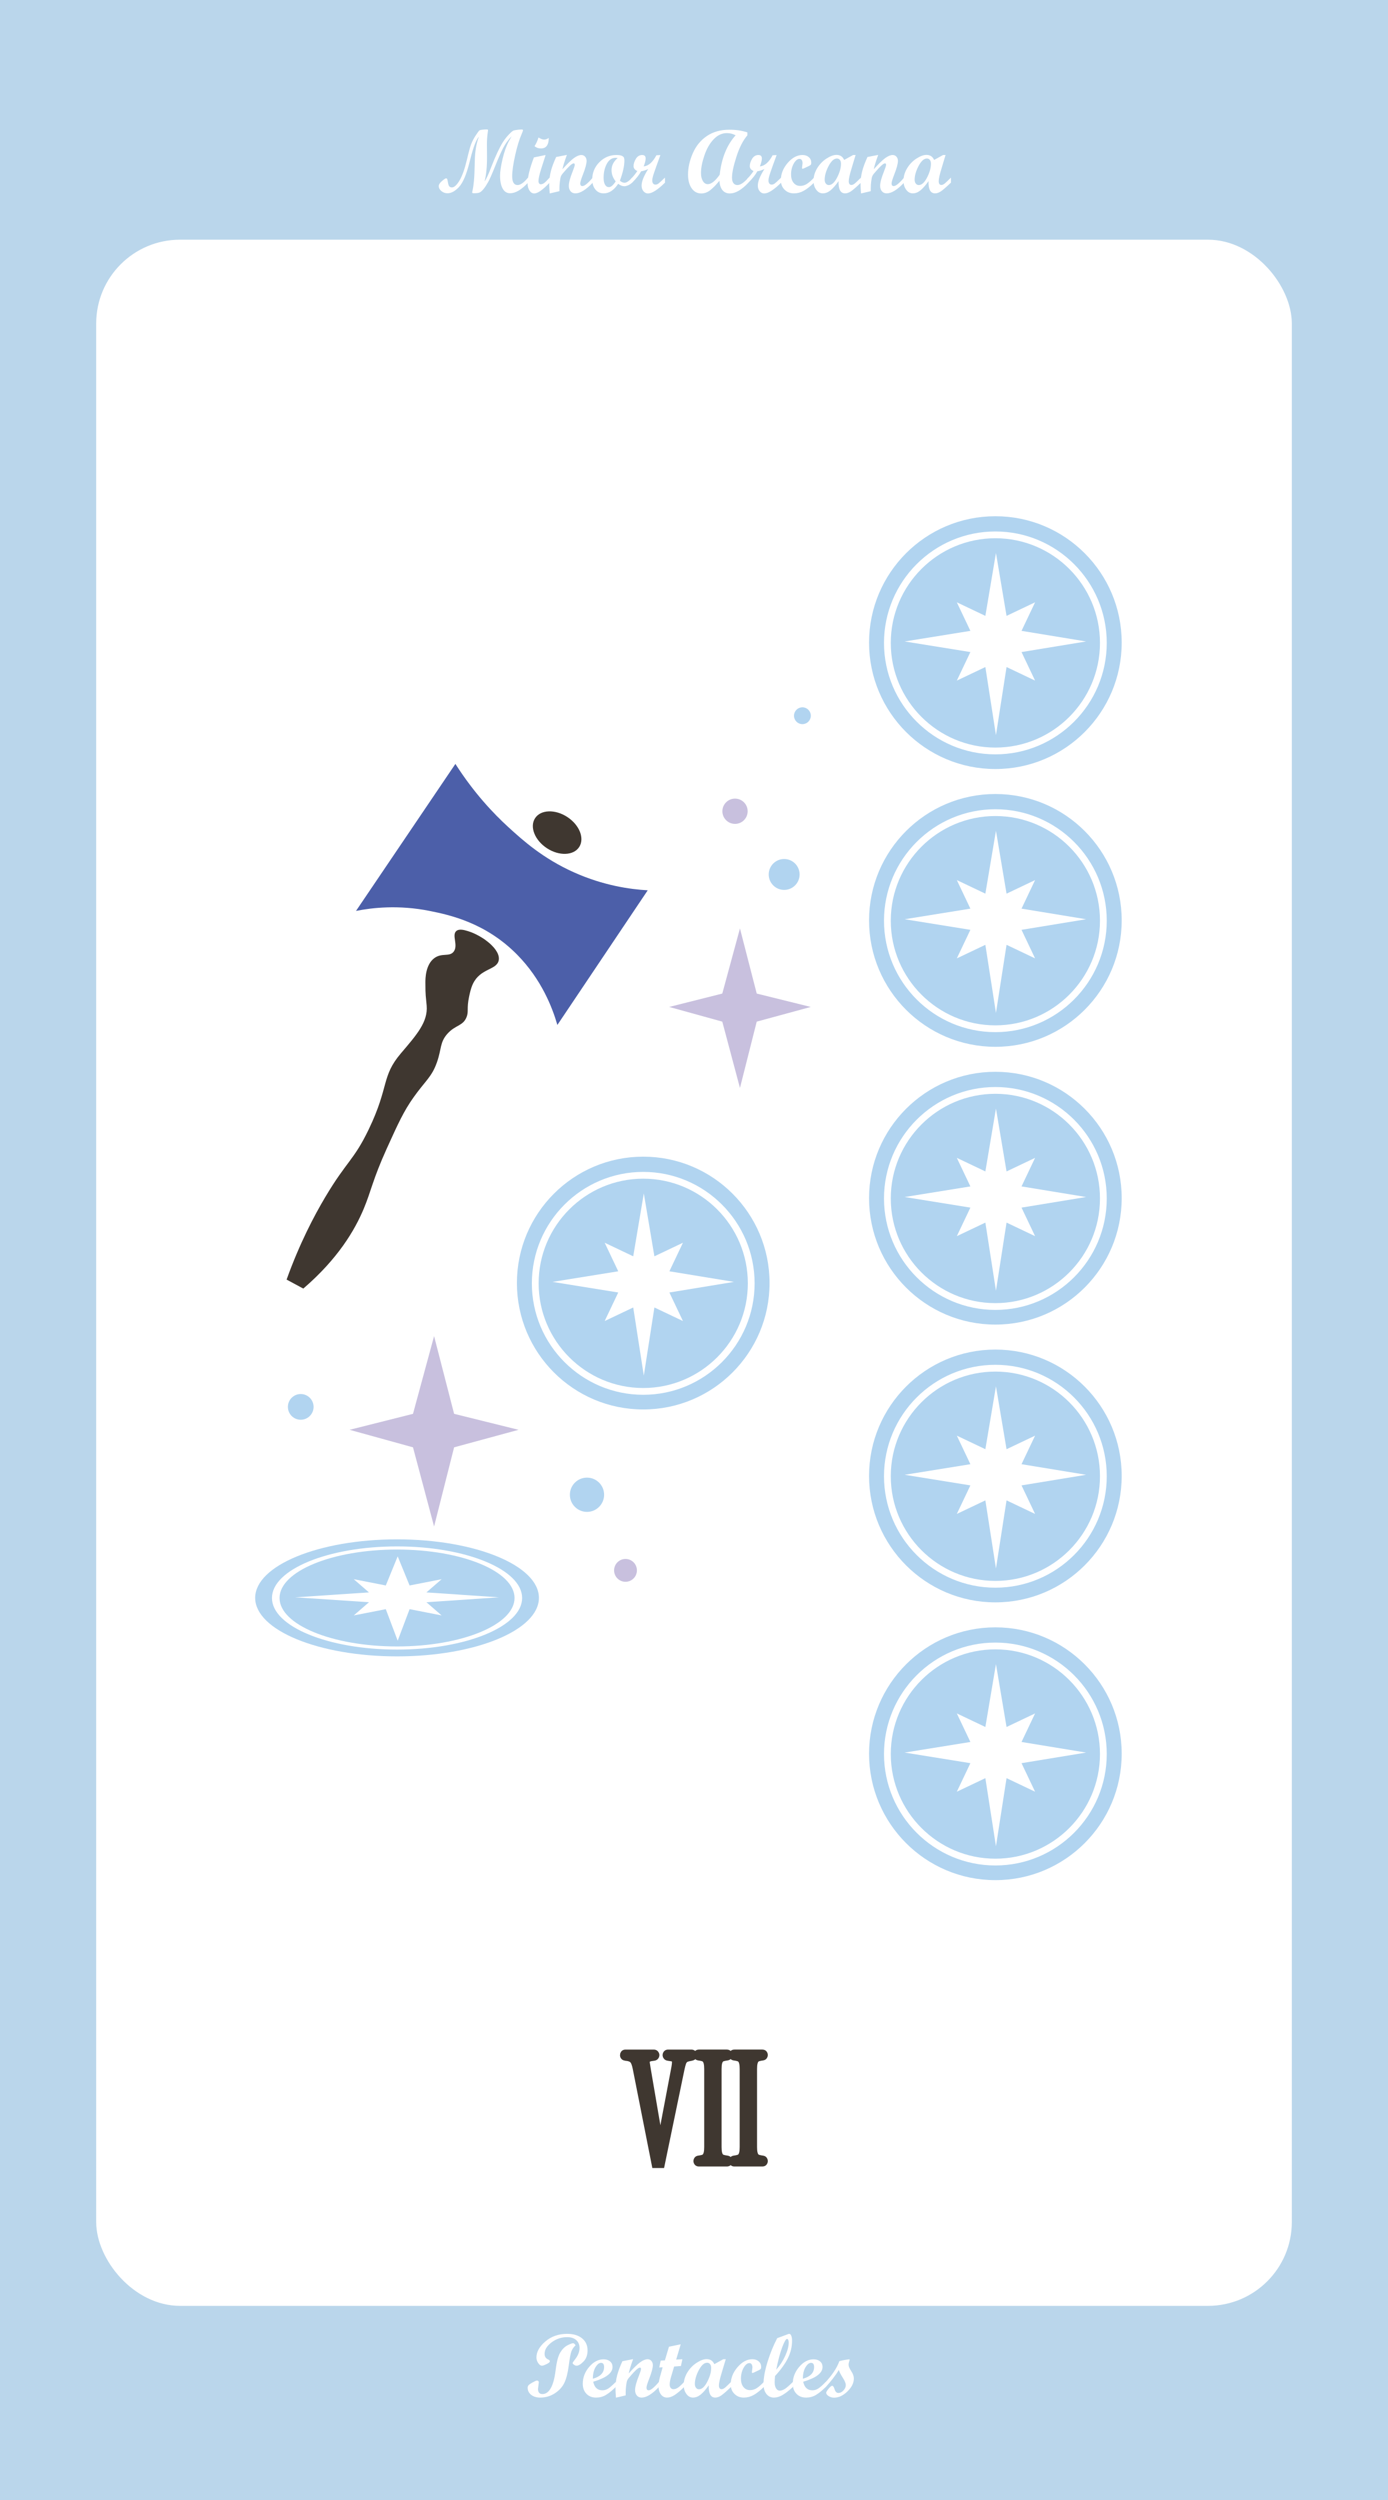 <?xml version="1.0" encoding="UTF-8"?><svg xmlns="http://www.w3.org/2000/svg" viewBox="0 0 1080 1944"><defs><style>.cls-1{fill:#fff;}.cls-2{stroke:#3f3730;stroke-miterlimit:10;stroke-width:5px;}.cls-2,.cls-3{fill:#3f3730;}.cls-4{fill:#4c5fa9;}.cls-5{fill:#bad6eb;}.cls-6{fill:#c8c0de;}.cls-7{fill:#b1d4f0;}</style></defs><g id="_배경_텍스트"><g><rect class="cls-5" width="1080" height="1944"/><rect class="cls-1" x="74.84" y="186.39" width="930.33" height="1606.64" rx="65.21" ry="65.21"/><path class="cls-2" d="M494.88,1608.73c-.64-3.44-1.52-5.72-2.64-6.84-1.12-1.12-2.92-1.76-5.4-1.92-1.28-.16-1.92-.8-1.92-1.92,0-.48,.14-.9,.42-1.26,.28-.36,.74-.54,1.38-.54h21.96c.64,0,1.12,.2,1.44,.6,.32,.4,.48,.8,.48,1.2,0,.48-.16,.9-.48,1.26-.32,.36-.8,.58-1.44,.66-1.6,.16-2.82,.4-3.66,.72-.84,.32-1.4,.78-1.68,1.38-.28,.6-.34,1.42-.18,2.46,.16,1.04,.36,2.32,.6,3.84l9.96,58.32,11.16-58.92c.32-1.76,.48-3.12,.48-4.08s-.2-1.7-.6-2.22c-.4-.52-1-.86-1.8-1.02-.8-.16-1.8-.32-3-.48-.64-.08-1.12-.3-1.44-.66-.32-.36-.48-.78-.48-1.26,0-.4,.14-.8,.42-1.2,.28-.4,.74-.6,1.38-.6h18.12c.64,0,1.12,.2,1.44,.6,.32,.4,.48,.8,.48,1.2,0,1.04-.64,1.68-1.92,1.92-1.36,.24-2.44,.48-3.24,.72-.8,.24-1.48,.64-2.04,1.2s-1.02,1.38-1.38,2.46c-.36,1.08-.74,2.54-1.14,4.38l-15.48,74.64h-5.04l-14.76-74.64Zm64.08,60.84c0,1.92,.14,3.46,.42,4.62,.28,1.16,.68,2.04,1.2,2.64,.52,.6,1.22,1.02,2.1,1.26,.88,.24,1.92,.44,3.12,.6,.56,.08,.96,.3,1.2,.66,.24,.36,.36,.74,.36,1.14s-.14,.78-.42,1.14c-.28,.36-.74,.54-1.38,.54h-21.72c-.64,0-1.1-.18-1.38-.54-.28-.36-.42-.74-.42-1.14s.12-.78,.36-1.14c.24-.36,.64-.58,1.2-.66,1.2-.16,2.24-.36,3.12-.6,.88-.24,1.58-.66,2.1-1.26,.52-.6,.92-1.48,1.2-2.64,.28-1.16,.42-2.7,.42-4.62v-60.72c0-1.92-.14-3.46-.42-4.62-.28-1.16-.68-2.04-1.2-2.64-.52-.6-1.22-1.02-2.1-1.26-.88-.24-1.92-.44-3.12-.6-.56-.08-.96-.3-1.2-.66-.24-.36-.36-.74-.36-1.14s.14-.78,.42-1.14c.28-.36,.74-.54,1.38-.54h21.72c.64,0,1.1,.18,1.38,.54,.28,.36,.42,.74,.42,1.14s-.12,.78-.36,1.14c-.24,.36-.64,.58-1.2,.66-1.2,.16-2.24,.36-3.12,.6-.88,.24-1.58,.66-2.1,1.26-.52,.6-.92,1.48-1.2,2.64-.28,1.16-.42,2.7-.42,4.62v60.72Zm27.6,0c0,1.92,.14,3.46,.42,4.62,.28,1.16,.68,2.04,1.2,2.64,.52,.6,1.22,1.02,2.1,1.26,.88,.24,1.92,.44,3.12,.6,.56,.08,.96,.3,1.2,.66,.24,.36,.36,.74,.36,1.14s-.14,.78-.42,1.14c-.28,.36-.74,.54-1.38,.54h-21.72c-.64,0-1.1-.18-1.38-.54-.28-.36-.42-.74-.42-1.14s.12-.78,.36-1.14c.24-.36,.64-.58,1.2-.66,1.2-.16,2.24-.36,3.12-.6,.88-.24,1.58-.66,2.1-1.26,.52-.6,.92-1.48,1.2-2.64,.28-1.16,.42-2.7,.42-4.62v-60.72c0-1.92-.14-3.46-.42-4.62-.28-1.16-.68-2.04-1.2-2.64-.52-.6-1.22-1.02-2.1-1.26-.88-.24-1.92-.44-3.12-.6-.56-.08-.96-.3-1.2-.66-.24-.36-.36-.74-.36-1.14s.14-.78,.42-1.14c.28-.36,.74-.54,1.38-.54h21.72c.64,0,1.1,.18,1.38,.54,.28,.36,.42,.74,.42,1.14s-.12,.78-.36,1.14c-.24,.36-.64,.58-1.2,.66-1.2,.16-2.24,.36-3.12,.6-.88,.24-1.58,.66-2.1,1.26-.52,.6-.92,1.48-1.2,2.64-.28,1.16-.42,2.7-.42,4.62v60.72Z"/><g><path class="cls-1" d="M410.88,142.03c-5.1,5.49-9.75,8.24-13.95,8.24-2.55,0-4.5-1.23-5.83-3.69-1.33-2.46-2-5.75-2-9.88,0-3.19,.65-7.58,1.96-13.16,1.31-5.58,3-10.28,5.08-14.08l1.98-3.55c-2.71,2.83-4.93,5.92-6.67,9.28-1.73,3.36-3.8,8.06-6.2,14.1-2.4,6.04-4.22,10.15-5.45,12.34s-2.41,3.97-3.54,5.35c-1.13,1.38-2.13,2.27-3.01,2.68-.88,.41-2.41,.62-4.6,.62-.84,0-1.26-.23-1.26-.68,0-.05,.15-.76,.45-2.15,.3-1.39,.61-3.62,.92-6.68,.31-3.06,.54-8.27,.68-15.62s1.21-13.64,3.21-18.88c-2.14,2.44-4.33,8.11-6.57,17.02l-.86,3.35c-2.35,9.27-5.04,15.53-8.08,18.78-3.03,3.25-6.01,4.87-8.93,4.87-1.8,0-3.39-.57-4.76-1.71s-2.05-2.45-2.05-3.93c0-1.14,.82-2.42,2.46-3.83,1.64-1.41,2.68-2.12,3.11-2.12,.5,0,.83,.17,.99,.51,.16,.34,.37,1.28,.62,2.82s.63,2.54,1.15,3.01c.51,.47,1.16,.7,1.94,.7,1.76,0,3.7-1.76,5.83-5.28s4.07-8.96,5.83-16.32l.99-4.14c.8-3.37,1.59-6.06,2.37-8.07,.78-2,1.8-4.01,3.08-6.02,1.85-2.87,2.99-4.4,3.41-4.6,.42-.19,1.21-.35,2.38-.48,1.16-.12,2.32-.19,3.49-.19,.46,0,.68,.26,.68,.79,0,.25-.07,.76-.21,1.54-.45,3.19-.66,6.39-.64,9.6l.07,9.16c.04,7.98-.59,14.41-1.91,19.31,1.21-1.46,2.96-5.22,5.26-11.28,3.33-8.59,6.36-15.04,9.09-19.35,1.3-2.07,2.87-4.06,4.7-5.96,1.83-1.9,3.1-2.92,3.81-3.06,2.42-.46,4.45-.68,6.12-.68,.62,0,.92,.17,.92,.51,0,.48-.38,1.55-1.12,3.21-1.77,4.01-3.43,9.44-4.96,16.27s-2.31,12.28-2.32,16.33c0,4.58,1.4,6.87,4.2,6.87,2.28,0,4.99-1.94,8.13-5.81v3.93Z"/><path class="cls-1" d="M427.66,142.03c-5.33,5.61-9.32,8.41-11.96,8.41-1.46,0-2.69-.75-3.69-2.24-1-1.49-1.5-3.37-1.5-5.62,0-4.85,1.64-11.58,4.92-20.17l8.68-1.81h.41l-3.42,10.7c-1.41,4.42-2.12,7.58-2.12,9.47,0,.75,.17,1.36,.5,1.83,.33,.47,.75,.7,1.25,.7,.89,0,1.78-.32,2.68-.97s2.32-2.06,4.26-4.22v3.93Zm-.68-34.79c0,5.47-2.02,8.2-6.05,8.2-1.96,0-3.63-.59-5.02-1.78,1.32-2,2.35-4.26,3.08-6.77,1.8,1.12,3.25,1.67,4.34,1.67,1.23,0,2.45-.44,3.66-1.33Z"/><path class="cls-1" d="M461.22,142.03c-5.26,5.56-9.78,8.34-13.54,8.34-1.53,0-2.76-.54-3.69-1.61-.93-1.07-1.4-2.51-1.4-4.31,0-2.44,1-6.16,3.01-11.18,1.07-2.69,1.61-4.4,1.61-5.13s-.29-1.09-.85-1.09c-.32,0-.74,.16-1.26,.48-.48,.32-1.04,.76-1.67,1.33-.57,.52-1.21,1.16-1.91,1.91-.62,.64-1.28,1.37-1.98,2.19l-1.91,2.22c-.84,1.03-1.37,2.11-1.57,3.25-.34,1.94-.57,3.71-.68,5.33-.07,1.21-.1,2.84-.1,4.89l-7.55,1.78c-.25-3.08-.38-5.37-.38-6.87,0-3.67,.43-7.14,1.28-10.42,.86-3.28,2.23-6.97,4.12-11.07l8.34-1.61c-1.75,4.72-2.91,8.43-3.45,11.14,3.73-4.17,6.7-7.06,8.89-8.66,2.19-1.61,4.15-2.41,5.85-2.41,1.16,0,2.13,.44,2.9,1.31,.77,.88,1.16,1.97,1.16,3.29,0,2.18-.98,5.78-2.94,10.8-1.34,3.44-2.02,5.68-2.02,6.7,0,1.37,.56,2.06,1.68,2.06,1.67,0,4.36-2.2,8.09-6.6v3.93Z"/><path class="cls-1" d="M491.88,142.03c-1.16,1.03-2.29,1.75-3.38,2.17-1.09,.42-1.96,.63-2.6,.63-1.64,0-3.27-.64-4.89-1.91-3.28,4.97-7.04,7.45-11.28,7.45-2.64,0-4.79-.99-6.43-2.97s-2.46-4.61-2.46-7.9c0-5.2,1.85-9.66,5.54-13.38s8.1-5.59,13.23-5.59c1.94,0,3.35,.21,4.25,.63,.9,.42,1.45,.92,1.66,1.49,.21,.57,.31,1.29,.31,2.15,0,4.26-1.16,9.49-3.49,15.69,1.16,1.07,2.38,1.61,3.66,1.61,1.53,0,3.49-1.33,5.88-4v3.93Zm-11.28-19.11c-.34-.14-.83-.21-1.47-.21-2.96,0-5.28,1.55-6.96,4.65-1.67,3.1-2.51,6.72-2.51,10.87,0,2.3,.36,4.09,1.09,5.37,.73,1.28,1.74,1.91,3.04,1.91,1.62,0,3.37-1.49,5.26-4.48-2.14-2.69-3.21-5.58-3.21-8.68,0-3.65,1.58-6.79,4.75-9.43Z"/><path class="cls-1" d="M517.42,142.03c-5.72,5.61-10.13,8.41-13.23,8.41-1.39,0-2.56-.59-3.52-1.76s-1.44-2.63-1.44-4.36c0-3.21,1.72-7.52,5.16-12.92-1.69,.87-3.53,1.47-5.54,1.81-1.48,2.73-3.81,5.67-6.97,8.82h-.79v-3.08c1.78-1.85,3.38-3.83,4.82-5.95-1.96-.87-2.94-2.15-2.94-3.86s.6-3.63,1.79-5.62c1.2-1.99,2.84-2.99,4.94-2.99,1.78,0,2.67,.91,2.67,2.73,0,1.44-.51,3.49-1.54,6.15,3.78-.41,7.09-3.3,9.91-8.68l3.11-.14-3.18,8.75c-1.32,3.69-2.18,6.2-2.56,7.54-.39,1.33-.58,2.51-.58,3.54,0,.96,.22,1.72,.67,2.29,.44,.57,1.04,.85,1.79,.85,.82,0,1.61-.28,2.36-.84,.75-.56,2.44-2.1,5.06-4.63v3.93Z"/><path class="cls-1" d="M582.32,142.06c-5.24,5.58-10.05,8.37-14.42,8.37-2.42,0-4.33-.85-5.74-2.56-1.41-1.71-2.2-4.15-2.36-7.31-2.76,3.35-5.2,5.83-7.33,7.45s-4.4,2.43-6.82,2.43c-3.1,0-5.59-1.34-7.47-4.02-1.88-2.68-2.82-6.25-2.82-10.72,0-5.33,1.23-10.83,3.69-16.49,2.46-5.66,6.11-10.13,10.94-13.42,4.83-3.28,10.69-4.92,17.57-4.92,5.15,0,9.81,.7,13.98,2.08v2.26c-3.4,3.96-6.24,9.51-8.53,16.65-2.29,7.13-3.44,12.57-3.44,16.3,0,1.82,.37,3.24,1.11,4.24,.74,1,1.77,1.5,3.09,1.5,2.37,0,5.22-1.93,8.54-5.78v3.93Zm-9.95-36.85c-2.1-1.14-4.35-1.71-6.77-1.71-3.81,0-7.24,1.59-10.29,4.77-3.05,3.18-5.46,7.39-7.23,12.63-1.77,5.24-2.65,9.79-2.65,13.64,0,2.58,.5,4.67,1.49,6.27,.99,1.61,2.26,2.41,3.81,2.41,2.69,0,5.78-2.45,9.26-7.35,1.44-12.85,5.56-23.07,12.37-30.66Z"/><path class="cls-1" d="M607.85,142.03c-5.72,5.61-10.13,8.41-13.23,8.41-1.39,0-2.56-.59-3.52-1.76s-1.44-2.63-1.44-4.36c0-3.21,1.72-7.52,5.16-12.92-1.69,.87-3.53,1.47-5.54,1.81-1.48,2.73-3.81,5.67-6.97,8.82h-.79v-3.08c1.78-1.85,3.38-3.83,4.82-5.95-1.96-.87-2.94-2.15-2.94-3.86s.6-3.63,1.79-5.62c1.2-1.99,2.84-2.99,4.94-2.99,1.78,0,2.67,.91,2.67,2.73,0,1.44-.51,3.49-1.54,6.15,3.78-.41,7.09-3.3,9.91-8.68l3.11-.14-3.18,8.75c-1.32,3.69-2.18,6.2-2.56,7.54-.39,1.33-.58,2.51-.58,3.54,0,.96,.22,1.72,.67,2.29,.44,.57,1.04,.85,1.79,.85,.82,0,1.61-.28,2.36-.84,.75-.56,2.44-2.1,5.06-4.63v3.93Z"/><path class="cls-1" d="M633.42,142.03c-2.92,2.87-5.59,4.98-8.02,6.32-2.43,1.34-4.96,2.02-7.6,2.02-2.96,0-5.41-.96-7.33-2.89-1.93-1.93-2.89-4.37-2.89-7.33,0-4.85,1.77-9.34,5.31-13.45,3.54-4.11,7.38-6.17,11.5-6.17,2.03,0,3.68,.56,4.96,1.69,1.28,1.13,1.91,2.59,1.91,4.39,0,.64-.12,1.12-.36,1.44-.24,.32-.69,.64-1.35,.96l-3.96,1.88c-.48,.23-.83,.34-1.06,.34-.32,0-.48-.23-.48-.68,0-.18,.07-.78,.21-1.79,.14-1.01,.21-1.63,.21-1.86,0-1-.21-1.81-.63-2.43s-.99-.92-1.69-.92c-1.66,0-3.18,1.23-4.56,3.69-1.38,2.46-2.07,5.26-2.07,8.41,0,2.71,.65,4.88,1.95,6.49,1.3,1.62,3.03,2.43,5.2,2.43,1.85,0,3.58-.53,5.21-1.59s3.48-2.68,5.55-4.87v3.93Z"/><path class="cls-1" d="M669.92,142.03c-3.65,3.46-6.25,5.72-7.83,6.77s-3.08,1.57-4.51,1.57c-3.6,0-5.3-3.18-5.09-9.54-2.28,3.26-4.38,5.66-6.31,7.21s-3.91,2.32-5.96,2.32-3.71-.94-5.11-2.82c-1.4-1.88-2.1-4.19-2.1-6.92,0-3.42,.94-6.68,2.82-9.78,1.88-3.1,4.29-5.61,7.23-7.52s5.54-2.87,7.79-2.87c2.85,0,4.84,1.31,5.98,3.93l6.99-3.86h1.92l-3.01,10.02c-1.55,5.04-2.33,8.49-2.33,10.36s.69,2.94,2.08,2.94c.89,0,1.87-.47,2.94-1.42,1.07-.95,2.57-2.39,4.51-4.32v3.93Zm-25.02,1.88c2.28,0,4.43-1.94,6.44-5.83,2.02-3.88,3.02-7.47,3.02-10.75,0-1.28-.29-2.27-.85-2.99-.57-.72-1.33-1.08-2.29-1.08-2.28,0-4.44,1.94-6.48,5.81-2.04,3.87-3.06,7.44-3.06,10.7,0,1.23,.3,2.23,.91,2.99,.6,.76,1.37,1.15,2.31,1.15Z"/><path class="cls-1" d="M703.46,142.03c-5.26,5.56-9.78,8.34-13.54,8.34-1.53,0-2.76-.54-3.69-1.61-.93-1.07-1.4-2.51-1.4-4.31,0-2.44,1-6.16,3.01-11.18,1.07-2.69,1.61-4.4,1.61-5.13s-.29-1.09-.85-1.09c-.32,0-.74,.16-1.26,.48-.48,.32-1.04,.76-1.67,1.33-.57,.52-1.21,1.16-1.91,1.91-.62,.64-1.28,1.37-1.98,2.19l-1.91,2.22c-.84,1.03-1.37,2.11-1.57,3.25-.34,1.94-.57,3.71-.68,5.33-.07,1.21-.1,2.84-.1,4.89l-7.55,1.78c-.25-3.08-.38-5.37-.38-6.87,0-3.67,.43-7.14,1.28-10.42,.86-3.28,2.23-6.97,4.12-11.07l8.34-1.61c-1.75,4.72-2.91,8.43-3.45,11.14,3.73-4.17,6.7-7.06,8.89-8.66,2.19-1.61,4.15-2.41,5.85-2.41,1.16,0,2.13,.44,2.9,1.31,.77,.88,1.16,1.97,1.16,3.29,0,2.18-.98,5.78-2.94,10.8-1.34,3.44-2.02,5.68-2.02,6.7,0,1.37,.56,2.06,1.68,2.06,1.67,0,4.36-2.2,8.09-6.6v3.93Z"/><path class="cls-1" d="M739.92,142.03c-3.65,3.46-6.25,5.72-7.83,6.77s-3.08,1.57-4.51,1.57c-3.6,0-5.3-3.18-5.09-9.54-2.28,3.26-4.38,5.66-6.31,7.21s-3.91,2.32-5.96,2.32-3.71-.94-5.11-2.82c-1.4-1.88-2.1-4.19-2.1-6.92,0-3.42,.94-6.68,2.82-9.78,1.88-3.1,4.29-5.61,7.23-7.52s5.54-2.87,7.79-2.87c2.85,0,4.84,1.31,5.98,3.93l6.99-3.86h1.92l-3.01,10.02c-1.55,5.04-2.33,8.49-2.33,10.36s.69,2.94,2.08,2.94c.89,0,1.87-.47,2.94-1.42,1.07-.95,2.57-2.39,4.51-4.32v3.93Zm-25.02,1.88c2.28,0,4.43-1.94,6.44-5.83,2.02-3.88,3.02-7.47,3.02-10.75,0-1.28-.29-2.27-.85-2.99-.57-.72-1.33-1.08-2.29-1.08-2.28,0-4.44,1.94-6.48,5.81-2.04,3.87-3.06,7.44-3.06,10.7,0,1.23,.3,2.23,.91,2.99,.6,.76,1.37,1.15,2.31,1.15Z"/></g><g><path class="cls-1" d="M447.87,1823.7c-1.49,1.35-2.57,2.91-3.25,4.7-.68,1.79-1.38,5.52-2.09,11.18-.72,5.66-1.87,10.12-3.45,13.38s-4.08,5.98-7.49,8.15c-3.41,2.18-7.15,3.26-11.23,3.26-2.89,0-5.25-.72-7.06-2.15s-2.72-3.27-2.72-5.5c0-.84,.26-1.53,.79-2.07,.52-.54,1.59-1.26,3.21-2.17,1.62-.91,2.71-1.37,3.28-1.37,.39,0,.72,.13,.99,.39,.27,.26,.41,.58,.41,.94,0,.23-.11,1.07-.32,2.53-.22,1.46-.32,2.32-.32,2.6,0,2.71,1.14,4.07,3.42,4.07,2.57,0,4.74-1.51,6.49-4.53,1.75-3.02,3.03-7.74,3.81-14.15,.79-6.41,1.98-10.94,3.57-13.59,1.59-2.64,3.46-4.52,5.59-5.62,2.13-1.1,3.61-1.66,4.43-1.66,.57,0,1.22,.54,1.95,1.61Zm-6.43-8.89c4.81,0,8.63,1.17,11.48,3.5,2.85,2.34,4.27,5.45,4.27,9.35,0,3.6-1.05,6.49-3.16,8.66-2.11,2.18-3.93,3.26-5.45,3.26-.57,0-1.21-.25-1.93-.75-.72-.5-1.08-.96-1.08-1.37,0-.23,.54-1.05,1.61-2.46,2.51-3.1,3.76-6.17,3.76-9.23,0-2.57-.87-4.62-2.6-6.14-1.73-1.52-4.08-2.27-7.04-2.27-4.47,0-8.51,1.36-12.13,4.08-3.62,2.72-5.43,5.7-5.43,8.94,0,2.14,.98,3.61,2.94,4.41,.77,.34,1.16,.81,1.16,1.4s-.86,1.33-2.56,2.15-2.9,1.23-3.59,1.23c-1.03,0-1.99-.68-2.91-2.03-.91-1.36-1.37-2.83-1.37-4.43,0-4.28,2.3-8.41,6.9-12.37s10.31-5.95,17.12-5.95Z"/><path class="cls-1" d="M479.21,1856.03c-2.89,2.85-5.49,4.95-7.79,6.31s-4.84,2.03-7.62,2.03c-3.1,0-5.6-.99-7.5-2.97s-2.85-4.59-2.85-7.83c0-4.83,1.68-9.2,5.03-13.11,3.35-3.91,7.06-5.86,11.14-5.86,2.12,0,3.82,.55,5.09,1.64s1.91,2.53,1.91,4.31c0,4.72-5.01,8.54-15.04,11.48,.91,4.44,3.29,6.67,7.14,6.67,1.5,0,2.94-.4,4.31-1.21,1.37-.81,3.43-2.6,6.19-5.38v3.93Zm-17.91-6.32c5.83-1.64,8.75-4.67,8.75-9.09,0-2.19-.8-3.28-2.39-3.28-1.5,0-2.94,1.15-4.31,3.44s-2.05,5.27-2.05,8.94Z"/><path class="cls-1" d="M512.78,1856.03c-5.26,5.56-9.78,8.34-13.54,8.34-1.53,0-2.76-.54-3.69-1.61s-1.4-2.51-1.4-4.31c0-2.44,1-6.16,3.01-11.18,1.07-2.69,1.61-4.4,1.61-5.13s-.29-1.09-.85-1.09c-.32,0-.74,.16-1.27,.48-.48,.32-1.04,.76-1.67,1.33-.57,.52-1.21,1.16-1.91,1.91-.62,.64-1.28,1.37-1.98,2.19l-1.91,2.22c-.84,1.03-1.37,2.11-1.57,3.25-.34,1.94-.57,3.71-.68,5.33-.07,1.21-.1,2.84-.1,4.89l-7.55,1.78c-.25-3.08-.38-5.37-.38-6.87,0-3.67,.43-7.14,1.28-10.42,.86-3.28,2.23-6.97,4.12-11.07l8.34-1.61c-1.75,4.72-2.9,8.43-3.45,11.14,3.73-4.17,6.7-7.06,8.89-8.66,2.19-1.61,4.14-2.41,5.85-2.41,1.16,0,2.13,.44,2.9,1.31,.77,.88,1.16,1.97,1.16,3.29,0,2.18-.98,5.78-2.94,10.8-1.34,3.44-2.02,5.68-2.02,6.7,0,1.37,.56,2.06,1.68,2.06,1.67,0,4.36-2.2,8.09-6.6v3.93Z"/><path class="cls-1" d="M532.43,1856.03c-2.87,2.85-5.36,4.95-7.45,6.31-2.1,1.36-4.09,2.03-5.98,2.03s-3.55-.83-4.77-2.48c-1.22-1.65-1.83-3.82-1.83-6.51,0-2.37,.58-5.5,1.75-9.39l1.45-5.17-2.62,.14,1.1-5.37,3.25-.14,3.21-10.66,9.13-1.87-3.53,11.89,4.83-.27-1.13,5.26-5.3,.41-2.28,7.66c-.79,2.66-1.19,4.78-1.19,6.35,0,1.07,.27,1.94,.8,2.62,.54,.67,1.23,1.01,2.07,1.01,1.16,0,2.32-.37,3.46-1.11,1.14-.74,2.82-2.28,5.03-4.63v3.93Z"/><path class="cls-1" d="M568.9,1856.03c-3.65,3.46-6.25,5.72-7.83,6.77s-3.08,1.57-4.51,1.57c-3.6,0-5.3-3.18-5.09-9.54-2.28,3.26-4.38,5.66-6.31,7.21s-3.91,2.32-5.96,2.32-3.71-.94-5.11-2.82c-1.4-1.88-2.1-4.19-2.1-6.92,0-3.42,.94-6.68,2.82-9.78,1.88-3.1,4.29-5.61,7.23-7.52s5.54-2.87,7.79-2.87c2.85,0,4.84,1.31,5.98,3.93l6.99-3.86h1.92l-3.01,10.02c-1.55,5.04-2.33,8.49-2.33,10.36s.7,2.94,2.08,2.94c.89,0,1.87-.47,2.94-1.42,1.07-.95,2.57-2.39,4.51-4.32v3.93Zm-25.02,1.88c2.28,0,4.43-1.94,6.44-5.83,2.02-3.88,3.03-7.47,3.03-10.75,0-1.28-.29-2.27-.86-2.99s-1.33-1.08-2.29-1.08c-2.28,0-4.44,1.94-6.48,5.81-2.04,3.87-3.06,7.44-3.06,10.7,0,1.23,.3,2.23,.91,2.99,.6,.76,1.37,1.15,2.31,1.15Z"/><path class="cls-1" d="M594.43,1856.03c-2.92,2.87-5.59,4.98-8.02,6.32-2.43,1.34-4.96,2.02-7.61,2.02-2.96,0-5.41-.96-7.33-2.89-1.93-1.93-2.89-4.37-2.89-7.33,0-4.85,1.77-9.34,5.31-13.45,3.54-4.11,7.38-6.17,11.5-6.17,2.03,0,3.68,.56,4.96,1.69s1.91,2.59,1.91,4.39c0,.64-.12,1.12-.36,1.44-.24,.32-.69,.64-1.35,.96l-3.96,1.88c-.48,.23-.83,.34-1.06,.34-.32,0-.48-.23-.48-.68,0-.18,.07-.78,.21-1.79,.14-1.01,.21-1.63,.21-1.86,0-1-.21-1.81-.63-2.43s-.99-.92-1.69-.92c-1.66,0-3.19,1.23-4.56,3.69-1.38,2.46-2.07,5.26-2.07,8.41,0,2.71,.65,4.88,1.95,6.49,1.3,1.62,3.03,2.43,5.2,2.43,1.85,0,3.58-.53,5.21-1.59s3.48-2.68,5.55-4.87v3.93Z"/><path class="cls-1" d="M617.06,1856.03c-3.1,2.85-5.82,4.95-8.15,6.31s-4.56,2.03-6.68,2.03c-2.44,0-4.4-.95-5.9-2.84-1.49-1.89-2.24-4.43-2.24-7.62,0-4.79,1.04-10.53,3.11-17.23s4.59-12.87,7.55-18.53l8.68-3.21c.27-.09,.48-.14,.62-.14,.66,0,1.2,.48,1.62,1.45,.42,.97,.63,2.27,.63,3.91,0,4.65-1.07,9.15-3.21,13.5-2.14,4.35-5.49,9-10.05,13.95-.18,2.37-.27,4-.27,4.89,0,1.98,.36,3.55,1.09,4.72,.73,1.16,1.7,1.74,2.9,1.74s2.54-.44,3.93-1.33c1.39-.89,3.51-2.73,6.36-5.54v3.93Zm-13.09-13.36c2.89-3.22,5.24-6.82,7.04-10.82,1.8-3.99,2.7-7.43,2.7-10.3,0-.84-.13-1.52-.38-2.04-.25-.51-.57-.77-.96-.77-.84,0-2.07,2.1-3.67,6.3-1.61,4.2-3.19,10.07-4.73,17.63Z"/><path class="cls-1" d="M642.62,1856.03c-2.89,2.85-5.49,4.95-7.79,6.31-2.3,1.36-4.84,2.03-7.62,2.03-3.1,0-5.6-.99-7.5-2.97s-2.85-4.59-2.85-7.83c0-4.83,1.67-9.2,5.02-13.11,3.35-3.91,7.06-5.86,11.14-5.86,2.12,0,3.82,.55,5.09,1.64,1.28,1.09,1.91,2.53,1.91,4.31,0,4.72-5.01,8.54-15.04,11.48,.91,4.44,3.29,6.67,7.14,6.67,1.5,0,2.94-.4,4.31-1.21,1.37-.81,3.43-2.6,6.19-5.38v3.93Zm-17.91-6.32c5.83-1.64,8.75-4.67,8.75-9.09,0-2.19-.8-3.28-2.39-3.28-1.5,0-2.94,1.15-4.31,3.44s-2.05,5.27-2.05,8.94Z"/><path class="cls-1" d="M653.15,1836c1.57-.41,3.15-.75,4.75-1.01,1.6-.26,2.55-.39,2.87-.39,.23,0,.34,.09,.34,.27,0,.34-.09,.69-.27,1.06-.37,1.05-.55,2.05-.55,3.01,0,1.18,.69,2.8,2.05,4.85s2.05,3.96,2.05,5.71c0,3.49-1.67,6.85-5.01,10.08-3.34,3.24-6.8,4.85-10.38,4.85-1.55,0-2.96-.41-4.24-1.23s-1.91-1.7-1.91-2.63c0-.55,.63-1.58,1.9-3.11,1.26-1.53,2.17-2.29,2.72-2.29,.73,0,1.38,.93,1.95,2.8,.57,1.87,1.55,2.8,2.94,2.8s2.7-.64,3.91-1.93,1.83-2.67,1.83-4.15c0-1.44-.77-3.35-2.32-5.74-1.55-2.39-2.58-4.4-3.08-6.02-2.64,4.26-5.99,8.62-10.05,13.09h-.79v-3.08c5.58-5.95,9.34-11.6,11.28-16.95Z"/></g></g></g><g id="_반짝이"><circle class="cls-7" cx="610.15" cy="679.98" r="12.02"/><circle class="cls-6" cx="571.92" cy="630.83" r="9.83"/><circle class="cls-7" cx="456.74" cy="1162.32" r="13.32"/><circle class="cls-6" cx="486.7" cy="1221.12" r="8.88"/><circle class="cls-7" cx="624.35" cy="556.55" r="6.55"/><circle class="cls-7" cx="234" cy="1094" r="10"/><polygon class="cls-6" points="575.76 721.95 588.81 772.6 630.84 783 588.81 794.42 575.76 846 562.01 794.42 520.68 783 562.01 772.6 575.76 721.95"/><polygon class="cls-6" points="337.76 1038.95 353.34 1099.4 403.5 1111.82 353.34 1125.44 337.76 1187 321.35 1125.44 272.02 1111.82 321.35 1099.4 337.76 1038.95"/></g><g id="_펜타클_7"><g><circle class="cls-7" cx="774.5" cy="499.71" r="98.29"/><path class="cls-1" d="M774.5,586.59c-47.78,0-86.66-38.87-86.66-86.66s38.87-86.66,86.66-86.66,86.66,38.87,86.66,86.66-38.87,86.66-86.66,86.66Zm0-168.05c-44.88,0-81.39,36.51-81.39,81.39s36.51,81.39,81.39,81.39,81.39-36.51,81.39-81.39-36.51-81.39-81.39-81.39Z"/><polygon class="cls-1" points="774.95 430.01 783.19 478.91 805.4 468.35 794.84 490.56 845.09 498.8 794.84 507.04 805.4 529.24 783.19 518.69 774.95 571.67 766.71 518.69 744.5 529.24 755.06 507.04 703.91 498.8 755.06 490.56 744.5 468.35 766.71 478.91 774.95 430.01"/></g><g><circle class="cls-7" cx="774.5" cy="715.71" r="98.29"/><path class="cls-1" d="M774.5,802.59c-47.78,0-86.66-38.87-86.66-86.66s38.87-86.66,86.66-86.66,86.66,38.87,86.66,86.66-38.87,86.66-86.66,86.66Zm0-168.05c-44.88,0-81.39,36.51-81.39,81.39s36.51,81.39,81.39,81.39,81.39-36.51,81.39-81.39-36.51-81.39-81.39-81.39Z"/><polygon class="cls-1" points="774.95 646.01 783.19 694.91 805.4 684.35 794.84 706.56 845.09 714.8 794.84 723.04 805.4 745.24 783.19 734.69 774.95 787.67 766.71 734.69 744.5 745.24 755.06 723.04 703.91 714.8 755.06 706.56 744.5 684.35 766.71 694.91 774.95 646.01"/></g><g><circle class="cls-7" cx="774.5" cy="931.71" r="98.29"/><path class="cls-1" d="M774.5,1018.59c-47.78,0-86.66-38.87-86.66-86.66s38.87-86.66,86.66-86.66,86.66,38.87,86.66,86.66-38.87,86.66-86.66,86.66Zm0-168.05c-44.88,0-81.39,36.51-81.39,81.39s36.51,81.39,81.39,81.39,81.39-36.51,81.39-81.39-36.51-81.39-81.39-81.39Z"/><polygon class="cls-1" points="774.95 862.01 783.19 910.91 805.4 900.35 794.84 922.56 845.09 930.8 794.84 939.04 805.4 961.24 783.19 950.69 774.95 1003.67 766.71 950.69 744.5 961.24 755.06 939.04 703.91 930.8 755.06 922.56 744.5 900.35 766.71 910.91 774.95 862.01"/></g><g><circle class="cls-7" cx="500.5" cy="997.71" r="98.29"/><path class="cls-1" d="M500.5,1084.59c-47.78,0-86.66-38.87-86.66-86.66s38.87-86.66,86.66-86.66,86.66,38.87,86.66,86.66-38.87,86.66-86.66,86.66Zm0-168.05c-44.88,0-81.39,36.51-81.39,81.39s36.51,81.39,81.39,81.39,81.39-36.51,81.39-81.39-36.51-81.39-81.39-81.39Z"/><polygon class="cls-1" points="500.95 928.01 509.19 976.91 531.4 966.35 520.84 988.56 571.09 996.8 520.84 1005.04 531.4 1027.24 509.19 1016.69 500.95 1069.67 492.71 1016.69 470.5 1027.24 481.06 1005.04 429.91 996.8 481.06 988.56 470.5 966.35 492.71 976.91 500.95 928.01"/></g><g><ellipse class="cls-7" cx="308.94" cy="1242.5" rx="110.39" ry="45.5"/><path class="cls-1" d="M308.94,1282.72c-53.67,0-97.33-18-97.33-40.12s43.66-40.12,97.33-40.12,97.33,18,97.33,40.12-43.66,40.12-97.33,40.12Zm0-77.8c-50.41,0-91.42,16.9-91.42,37.68s41.01,37.68,91.42,37.68,91.42-16.9,91.42-37.68-41.01-37.68-91.42-37.68Z"/><polygon class="cls-1" points="309.44 1210.23 318.7 1232.87 343.64 1227.98 331.78 1238.26 388.23 1242.08 331.78 1245.89 343.64 1256.17 318.7 1251.28 309.44 1275.81 300.19 1251.28 275.25 1256.17 287.1 1245.89 229.65 1242.08 287.1 1238.26 275.25 1227.98 300.19 1232.87 309.44 1210.23"/></g><g><circle class="cls-7" cx="774.5" cy="1147.71" r="98.29"/><path class="cls-1" d="M774.5,1234.59c-47.78,0-86.66-38.87-86.66-86.66s38.87-86.66,86.66-86.66,86.66,38.87,86.66,86.66-38.87,86.66-86.66,86.66Zm0-168.05c-44.88,0-81.39,36.51-81.39,81.39s36.51,81.39,81.39,81.39,81.39-36.51,81.39-81.39-36.51-81.39-81.39-81.39Z"/><polygon class="cls-1" points="774.95 1078.01 783.19 1126.91 805.4 1116.35 794.84 1138.56 845.09 1146.8 794.84 1155.04 805.4 1177.24 783.19 1166.69 774.95 1219.67 766.71 1166.69 744.5 1177.24 755.06 1155.04 703.91 1146.8 755.06 1138.56 744.5 1116.35 766.71 1126.91 774.95 1078.01"/></g><g><circle class="cls-7" cx="774.5" cy="1363.71" r="98.29"/><path class="cls-1" d="M774.5,1450.59c-47.78,0-86.66-38.87-86.66-86.66s38.87-86.66,86.66-86.66,86.66,38.87,86.66,86.66-38.87,86.66-86.66,86.66Zm0-168.05c-44.88,0-81.39,36.51-81.39,81.39s36.51,81.39,81.39,81.39,81.39-36.51,81.39-81.39-36.51-81.39-81.39-81.39Z"/><polygon class="cls-1" points="774.95 1294.01 783.19 1342.91 805.4 1332.35 794.84 1354.56 845.09 1362.8 794.84 1371.04 805.4 1393.24 783.19 1382.69 774.95 1435.67 766.71 1382.69 744.5 1393.24 755.06 1371.04 703.91 1362.8 755.06 1354.56 744.5 1332.35 766.71 1342.91 774.95 1294.01"/></g><path class="cls-4" d="M354.34,594c14.36,22.5,29.53,38.5,41.18,49.15,11.38,10.4,27,24.44,51.23,35.26,22.86,10.21,43.44,13.11,57.25,13.89-23.44,34.9-46.87,69.8-70.31,104.71-3.95-13.69-12.42-35.43-31.14-54.49-24.6-25.05-52.78-31.09-68.3-34.19-24.27-4.85-44.67-2.48-57.25,0,25.78-38.11,51.56-76.21,77.34-114.32Z"/><path class="cls-3" d="M353,740c3.79-4.95-1.67-12.75,2-16,2.24-1.98,6.24-.83,9,0,11.34,3.41,26.01,14.42,24,23-1.73,7.41-14.22,5.9-20,18-1.58,3.32-2.38,7.06-3,10-2.01,9.49-.15,11.46-2,16-2.86,7.01-8.74,5.88-15,13-5.79,6.58-4.39,11.69-8,22-4,11.41-8.9,14.25-18,27-7.83,10.97-12.22,20.65-21,40-10.99,24.23-12.25,33.3-18,47-6.81,16.24-19.78,38.62-47,62-4.33-2.33-8.67-4.67-13-7,10.32-28.68,21.72-50.06,30-64,16.8-28.3,22.3-28.63,34-53,16.03-33.42,9.54-40.84,25-59,12.18-14.31,21.06-24.28,20-37-.64-7.59-1-7.21-1-18,0-2.84,0-13.87,7-19,5.91-4.33,11.72-.71,15-5Z"/><ellipse class="cls-3" cx="433.5" cy="647.5" rx="14.5" ry="20.5" transform="translate(-345.68 655.36) rotate(-56.78)"/></g></svg>